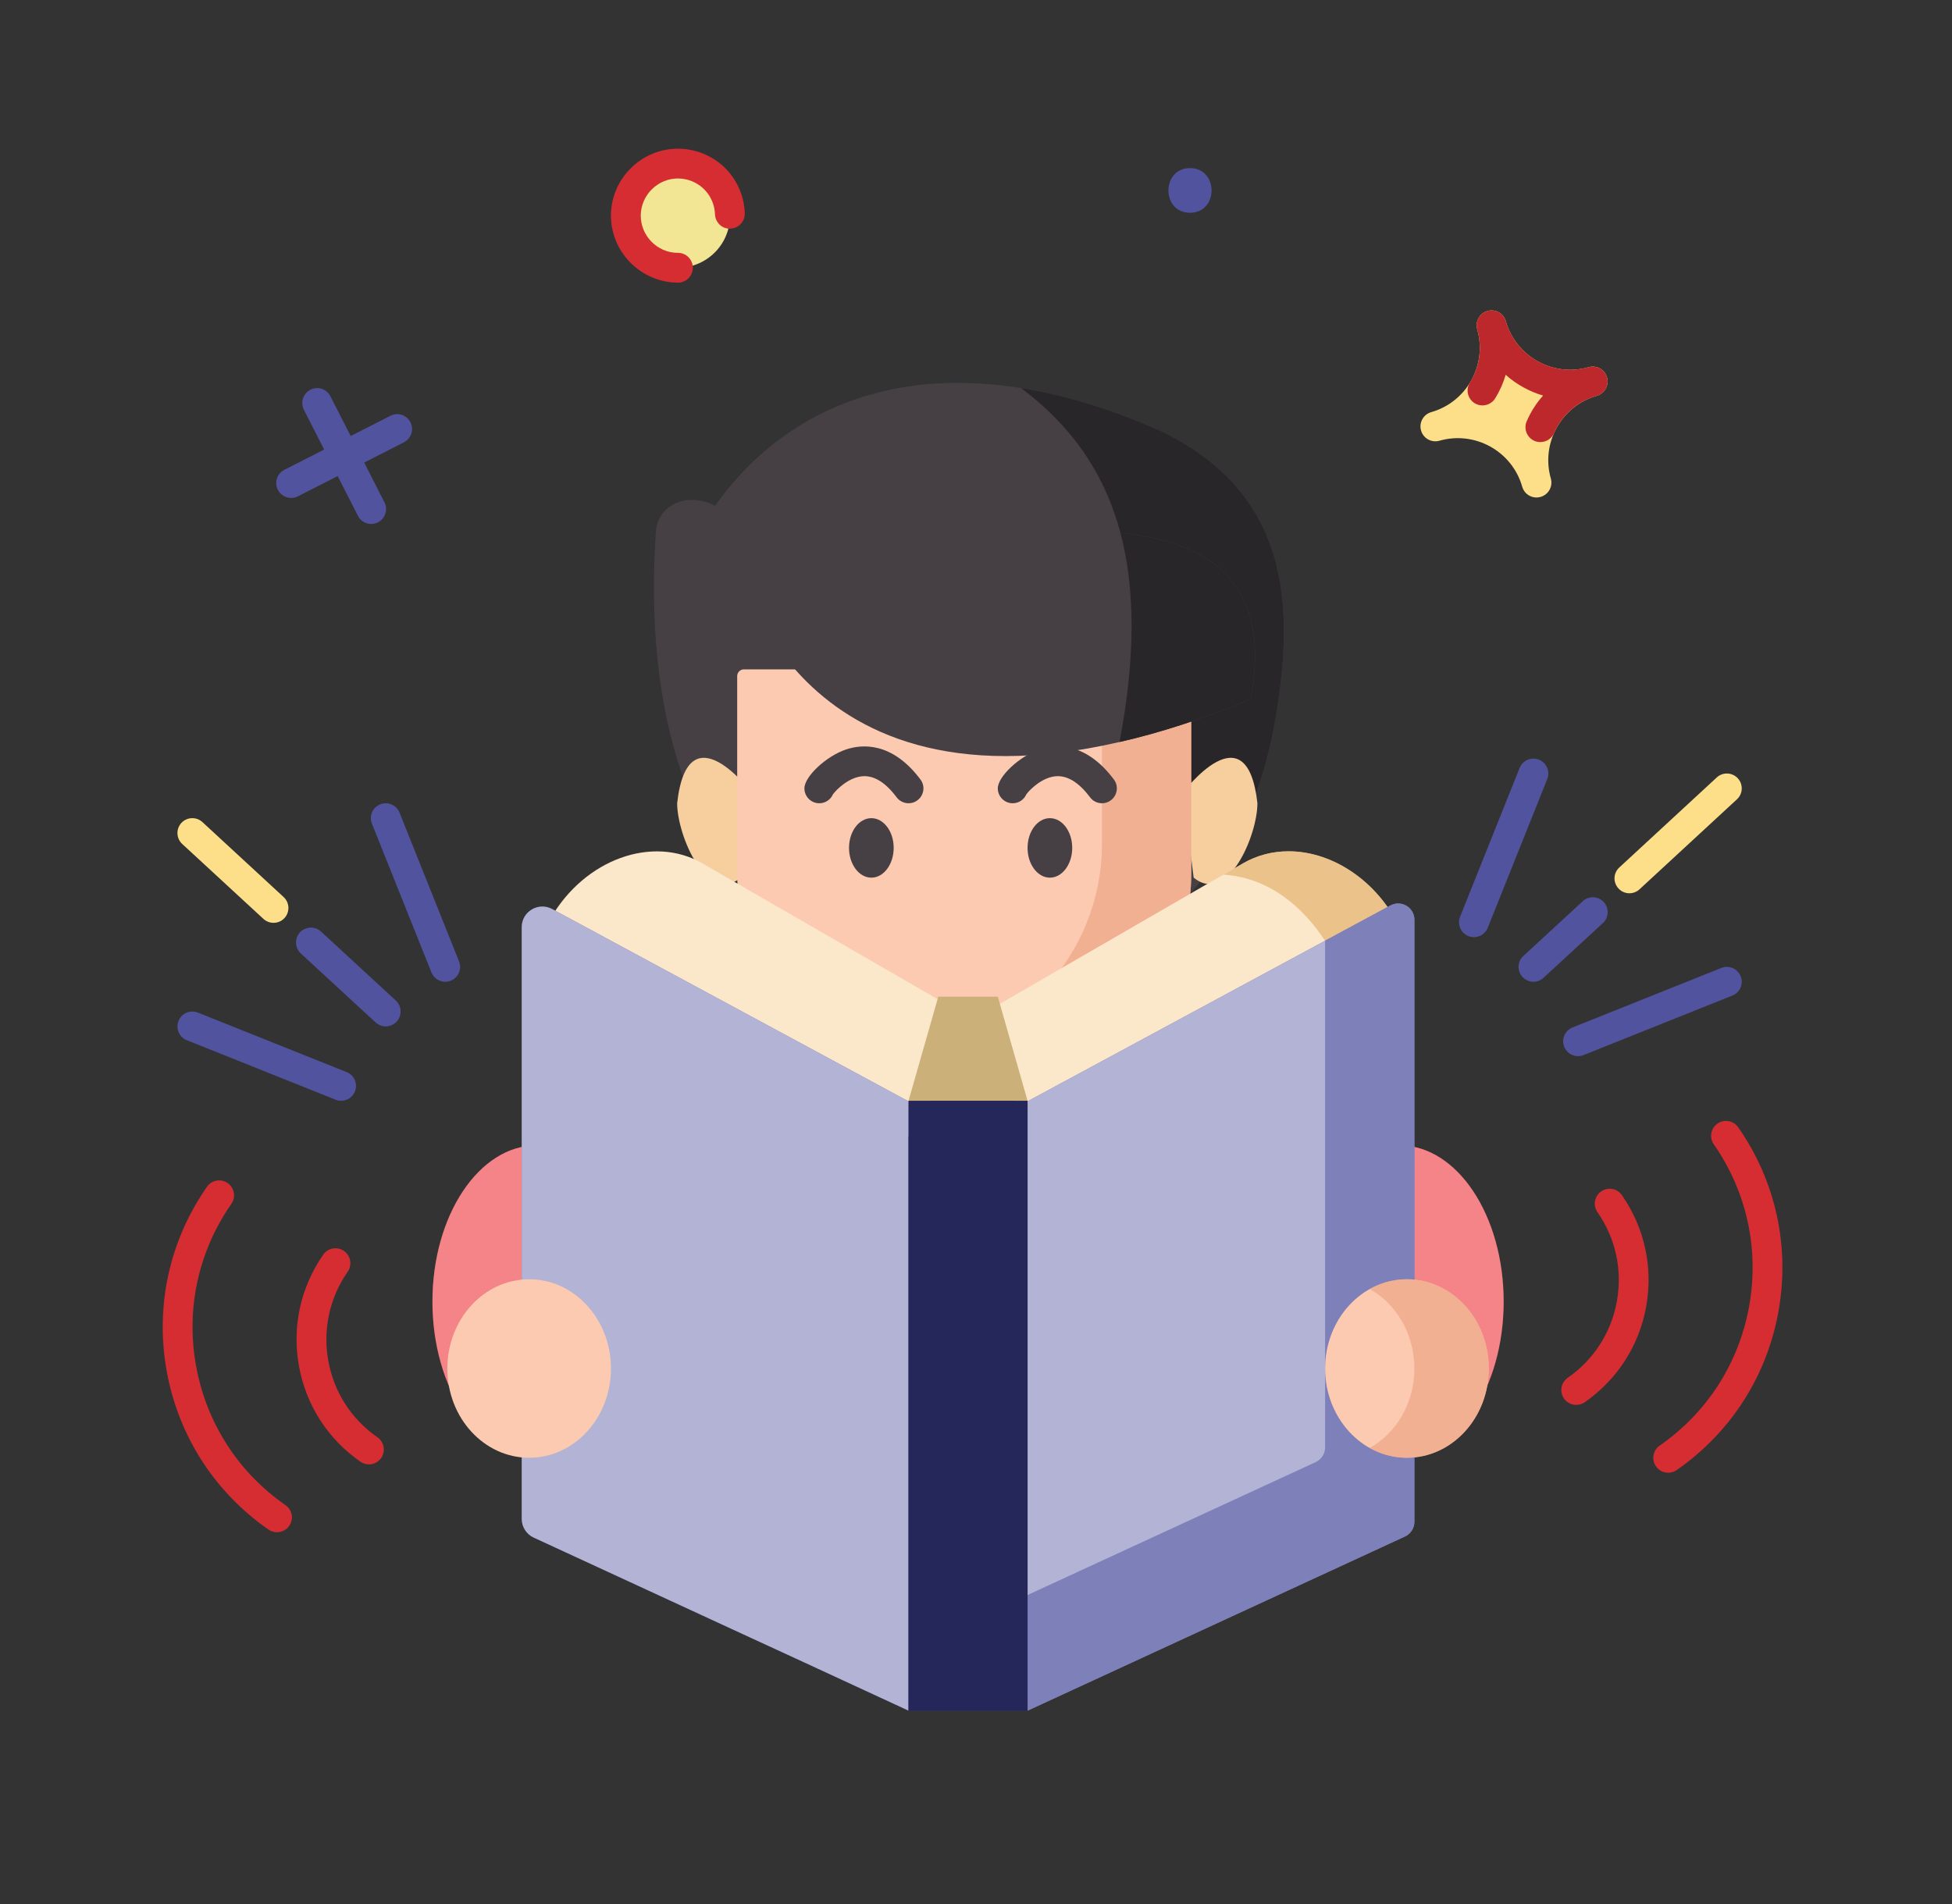 <svg width="41" height="40" viewBox="0 0 41 40" fill="none" xmlns="http://www.w3.org/2000/svg">
<rect x="0" y="0" width="41" height="40" fill="#333333" stroke="none"/>
<path d="M29.396 30.625C30.604 30.625 31.583 29.156 31.583 27.344C31.583 25.532 30.604 24.062 29.396 24.062C28.188 24.062 27.208 25.532 27.208 27.344C27.208 29.156 28.188 30.625 29.396 30.625Z" fill="#EC3237"/>
<path d="M29.396 30.625C30.604 30.625 31.583 29.156 31.583 27.344C31.583 25.532 30.604 24.062 29.396 24.062C28.188 24.062 27.208 25.532 27.208 27.344C27.208 29.156 28.188 30.625 29.396 30.625Z" fill="white" fill-opacity="0.4"/>
<path d="M26.896 14.375C26.73 15.691 26.486 16.516 26.149 17.169C25.849 17.756 25.474 18.206 25.021 18.75L15.333 18.125C15.333 18.125 14.602 17.394 14.13 15.625C13.846 14.562 13.652 13.128 13.771 11.25C13.771 10.625 14.396 10.312 15.021 10.625C15.333 10.181 15.702 9.775 16.127 9.422C17.396 8.369 19.171 7.787 21.446 8.153C22.352 8.297 23.337 8.591 24.396 9.062C26.752 10.206 27.162 12.15 26.896 14.375Z" fill="#464045"/>
<path d="M26.896 14.375C26.73 15.691 26.486 16.516 26.149 17.169C24.502 17.188 23.146 17.188 23.146 17.188C24.412 12.488 23.696 9.838 21.446 8.153C22.352 8.297 23.337 8.591 24.396 9.062C26.752 10.206 27.162 12.15 26.896 14.375Z" fill="#282628"/>
<path d="M11.271 30.625C12.479 30.625 13.458 29.156 13.458 27.344C13.458 25.532 12.479 24.062 11.271 24.062C10.063 24.062 9.083 25.532 9.083 27.344C9.083 29.156 10.063 30.625 11.271 30.625Z" fill="#EC3237"/>
<path d="M11.271 30.625C12.479 30.625 13.458 29.156 13.458 27.344C13.458 25.532 12.479 24.062 11.271 24.062C10.063 24.062 9.083 25.532 9.083 27.344C9.083 29.156 10.063 30.625 11.271 30.625Z" fill="white" fill-opacity="0.4"/>
<path d="M25.072 18.438C25.792 19.025 26.411 17.545 26.411 16.875C26.188 14.866 24.848 16.652 24.848 16.652L25.072 18.438Z" fill="#F7CF9F"/>
<path d="M15.563 18.438C14.842 19.025 14.223 17.545 14.223 16.875C14.447 14.866 15.786 16.652 15.786 16.652L15.563 18.438Z" fill="#F7CF9F"/>
<path d="M20.555 22.812H19.949C17.483 22.812 15.484 20.813 15.484 18.347V14.204C15.484 14.126 15.547 14.062 15.626 14.062H24.879C24.957 14.062 25.021 14.126 25.021 14.204V18.347C25.021 20.813 23.021 22.812 20.555 22.812Z" fill="#FCCAB1"/>
<g opacity="0.6">
<path d="M25.021 14.203V18.347C25.021 20.812 23.021 22.812 20.555 22.812H19.949C19.102 22.812 18.311 22.578 17.637 22.166C17.78 22.181 17.927 22.188 18.074 22.188H18.68C21.146 22.188 23.146 20.188 23.146 17.722V14.062H24.88C24.958 14.062 25.021 14.125 25.021 14.203Z" fill="#EA9E7D"/>
</g>
<path d="M18.302 18.438C18.561 18.438 18.771 18.158 18.771 17.812C18.771 17.467 18.561 17.188 18.302 17.188C18.043 17.188 17.833 17.467 17.833 17.812C17.833 18.158 18.043 18.438 18.302 18.438Z" fill="#464045"/>
<path d="M19.084 16.875C18.989 16.875 18.895 16.832 18.833 16.75C18.605 16.445 18.372 16.298 18.137 16.306C17.835 16.318 17.563 16.592 17.495 16.688C17.447 16.798 17.337 16.875 17.208 16.875C17.036 16.875 16.896 16.735 16.896 16.562C16.896 16.312 17.355 15.884 17.773 15.744C18.097 15.636 18.732 15.574 19.333 16.375C19.437 16.513 19.409 16.709 19.271 16.812C19.215 16.855 19.149 16.875 19.084 16.875Z" fill="#464045"/>
<path d="M22.052 18.438C22.311 18.438 22.521 18.158 22.521 17.812C22.521 17.467 22.311 17.188 22.052 17.188C21.793 17.188 21.583 17.467 21.583 17.812C21.583 18.158 21.793 18.438 22.052 18.438Z" fill="#464045"/>
<path d="M23.146 16.875C23.051 16.875 22.957 16.832 22.896 16.75C22.667 16.445 22.434 16.298 22.199 16.306C21.897 16.318 21.625 16.592 21.557 16.688C21.509 16.798 21.399 16.875 21.271 16.875C21.098 16.875 20.958 16.735 20.958 16.562C20.958 16.312 21.417 15.884 21.835 15.744C22.161 15.636 22.796 15.574 23.396 16.375C23.5 16.513 23.471 16.709 23.333 16.812C23.277 16.855 23.212 16.875 23.146 16.875Z" fill="#464045"/>
<path d="M26.271 14.688C25.262 15.106 24.346 15.4 23.515 15.588C19.949 16.413 17.946 15.369 16.852 14.228C15.912 13.244 15.646 12.188 15.646 12.188C16.271 12.05 16.89 11.919 17.499 11.8C19.808 11.338 21.94 11.034 23.533 11.194C25.549 11.4 26.705 12.353 26.271 14.688Z" fill="#464045"/>
<path d="M26.271 14.688C25.261 15.106 24.346 15.4 23.515 15.588C23.852 13.809 23.846 12.372 23.533 11.194C25.549 11.4 26.705 12.353 26.271 14.688Z" fill="#282628"/>
<path d="M19.396 24.062L11.567 19.29C12.282 18.051 13.709 17.535 14.754 18.138L19.921 21.122L19.396 24.062Z" fill="#FBE7CA"/>
<path d="M29.296 19.291L28.018 20.069L26.774 20.828L21.468 24.062L20.943 21.122L25.462 18.509L25.699 18.375L26.108 18.137C26.405 17.966 26.73 17.884 27.065 17.884C27.905 17.884 28.783 18.403 29.296 19.291Z" fill="#FBE7CA"/>
<g opacity="0.6">
<path d="M29.296 19.291L28.018 20.069C27.262 18.728 26.324 18.413 25.699 18.375L26.108 18.137C26.405 17.966 26.73 17.884 27.065 17.884C27.905 17.884 28.783 18.403 29.296 19.291Z" fill="#E2AA61"/>
</g>
<path d="M15.543 34.303L11.211 32.303C11.058 32.234 10.958 32.078 10.958 31.909V30.616V30.591V26.884V24.097V23.022V21.438V19.478C10.958 19.15 11.308 18.941 11.599 19.097L18.065 22.587L18.077 22.594L18.933 23.056L19.083 23.137V35.938L16.88 34.919L15.543 34.303Z" fill="#3E4095"/>
<path d="M15.543 34.303L11.211 32.303C11.058 32.234 10.958 32.078 10.958 31.909V30.616V30.591V26.884V24.097V23.022V21.438V19.478C10.958 19.15 11.308 18.941 11.599 19.097L18.065 22.587L18.077 22.594L18.933 23.056L19.083 23.137V35.938L16.88 34.919L15.543 34.303Z" fill="white" fill-opacity="0.6"/>
<path d="M21.583 35.938L29.51 32.279C29.631 32.223 29.708 32.102 29.708 31.969V19.322C29.708 19.064 29.432 18.899 29.205 19.022L21.583 23.136V35.938Z" fill="#3E4095"/>
<path d="M21.583 35.938L29.51 32.279C29.631 32.223 29.708 32.102 29.708 31.969V19.322C29.708 19.064 29.432 18.899 29.205 19.022L21.583 23.136V35.938Z" fill="white" fill-opacity="0.6"/>
<g opacity="0.6">
<path d="M29.708 19.322V31.969C29.708 32.103 29.63 32.222 29.512 32.278L21.583 35.938V33.509L27.637 30.716C27.755 30.659 27.833 30.541 27.833 30.406V19.762L29.205 19.022C29.433 18.9 29.708 19.062 29.708 19.322Z" fill="#3E4095"/>
<path d="M29.708 19.322V31.969C29.708 32.103 29.63 32.222 29.512 32.278L21.583 35.938V33.509L27.637 30.716C27.755 30.659 27.833 30.541 27.833 30.406V19.762L29.205 19.022C29.433 18.9 29.708 19.062 29.708 19.322Z" fill="white" fill-opacity="0.16"/>
</g>
<path d="M20.958 20.938H19.708L19.083 23.125H21.583L20.958 20.938Z" fill="#CCB079"/>
<path d="M21.583 23.125H19.083V35.938H21.583V23.125Z" fill="#3E4095"/>
<path d="M21.583 23.125H19.083V35.938H21.583V23.125Z" fill="black" fill-opacity="0.4"/>
<path d="M11.115 30.625C12.064 30.625 12.833 29.785 12.833 28.75C12.833 27.715 12.064 26.875 11.115 26.875C10.165 26.875 9.396 27.715 9.396 28.75C9.396 29.785 10.165 30.625 11.115 30.625Z" fill="#FCCAB1"/>
<path d="M29.552 30.625C30.501 30.625 31.271 29.785 31.271 28.75C31.271 27.715 30.501 26.875 29.552 26.875C28.603 26.875 27.833 27.715 27.833 28.75C27.833 29.785 28.603 30.625 29.552 30.625Z" fill="#FCCAB1"/>
<g opacity="0.6">
<path d="M31.271 28.75C31.271 29.784 30.502 30.625 29.552 30.625C29.271 30.625 29.005 30.553 28.771 30.419C29.327 30.109 29.708 29.478 29.708 28.75C29.708 28.022 29.327 27.391 28.771 27.081C29.005 26.947 29.271 26.875 29.552 26.875C30.502 26.875 31.271 27.716 31.271 28.75Z" fill="#EA9E7D"/>
</g>
<path d="M29.848 9.044C29.8 8.878 29.897 8.705 30.063 8.658C30.808 8.445 31.241 7.665 31.028 6.92C30.981 6.754 31.077 6.581 31.243 6.533C31.409 6.486 31.582 6.582 31.629 6.748C31.842 7.494 32.622 7.927 33.368 7.714C33.534 7.666 33.707 7.762 33.754 7.928C33.801 8.094 33.705 8.267 33.539 8.315C32.794 8.528 32.361 9.308 32.574 10.053C32.621 10.219 32.525 10.392 32.359 10.439C32.193 10.487 32.02 10.391 31.973 10.225C31.76 9.479 30.98 9.046 30.234 9.259C30.068 9.306 29.895 9.21 29.848 9.044Z" fill="#FEDF89"/>
<path d="M32.353 9.287C32.312 9.287 32.27 9.279 32.23 9.262C32.072 9.193 31.999 9.009 32.067 8.851C32.153 8.651 32.27 8.469 32.412 8.31C32.121 8.225 31.852 8.075 31.625 7.873C31.575 8.046 31.501 8.213 31.405 8.368C31.314 8.515 31.121 8.56 30.974 8.47C30.827 8.379 30.782 8.186 30.873 8.04C31.083 7.701 31.138 7.303 31.028 6.919C30.981 6.753 31.077 6.581 31.243 6.533C31.408 6.486 31.582 6.582 31.629 6.748C31.843 7.493 32.622 7.926 33.367 7.714H33.368C33.532 7.667 33.707 7.762 33.754 7.928C33.801 8.094 33.706 8.267 33.539 8.315C33.134 8.431 32.806 8.717 32.641 9.099C32.59 9.217 32.475 9.287 32.353 9.287Z" fill="#EC3237"/>
<path d="M32.353 9.287C32.312 9.287 32.27 9.279 32.23 9.262C32.072 9.193 31.999 9.009 32.067 8.851C32.153 8.651 32.27 8.469 32.412 8.31C32.121 8.225 31.852 8.075 31.625 7.873C31.575 8.046 31.501 8.213 31.405 8.368C31.314 8.515 31.121 8.56 30.974 8.47C30.827 8.379 30.782 8.186 30.873 8.04C31.083 7.701 31.138 7.303 31.028 6.919C30.981 6.753 31.077 6.581 31.243 6.533C31.408 6.486 31.582 6.582 31.629 6.748C31.843 7.493 32.622 7.926 33.367 7.714H33.368C33.532 7.667 33.707 7.762 33.754 7.928C33.801 8.094 33.706 8.267 33.539 8.315C33.134 8.431 32.806 8.717 32.641 9.099C32.59 9.217 32.475 9.287 32.353 9.287Z" fill="black" fill-opacity="0.2"/>
<path d="M33.107 29.514C33.008 29.514 32.911 29.468 32.85 29.38C32.752 29.238 32.787 29.043 32.929 28.945C33.477 28.564 33.844 27.992 33.962 27.334C34.08 26.677 33.935 26.013 33.553 25.465C33.455 25.323 33.49 25.129 33.631 25.03C33.773 24.932 33.968 24.966 34.066 25.108C34.543 25.793 34.724 26.623 34.577 27.445C34.43 28.266 33.971 28.981 33.286 29.458C33.231 29.496 33.169 29.514 33.107 29.514Z" fill="#EC3237"/>
<path d="M33.107 29.514C33.008 29.514 32.911 29.468 32.85 29.38C32.752 29.238 32.787 29.043 32.929 28.945C33.477 28.564 33.844 27.992 33.962 27.334C34.08 26.677 33.935 26.013 33.553 25.465C33.455 25.323 33.49 25.129 33.631 25.03C33.773 24.932 33.968 24.966 34.066 25.108C34.543 25.793 34.724 26.623 34.577 27.445C34.43 28.266 33.971 28.981 33.286 29.458C33.231 29.496 33.169 29.514 33.107 29.514Z" fill="black" fill-opacity="0.1"/>
<path d="M35.039 30.939C34.94 30.939 34.843 30.893 34.782 30.805C34.683 30.664 34.719 30.469 34.86 30.37C35.857 29.677 36.525 28.636 36.74 27.44C36.954 26.244 36.691 25.037 35.997 24.04C35.898 23.898 35.933 23.703 36.075 23.605C36.216 23.506 36.411 23.541 36.51 23.683C37.299 24.817 37.599 26.191 37.355 27.551C37.111 28.911 36.352 30.094 35.217 30.883C35.163 30.921 35.1 30.939 35.039 30.939Z" fill="#EC3237"/>
<path d="M35.039 30.939C34.94 30.939 34.843 30.893 34.782 30.805C34.683 30.664 34.719 30.469 34.86 30.37C35.857 29.677 36.525 28.636 36.74 27.44C36.954 26.244 36.691 25.037 35.997 24.04C35.898 23.898 35.933 23.703 36.075 23.605C36.216 23.506 36.411 23.541 36.51 23.683C37.299 24.817 37.599 26.191 37.355 27.551C37.111 28.911 36.352 30.094 35.217 30.883C35.163 30.921 35.1 30.939 35.039 30.939Z" fill="black" fill-opacity="0.1"/>
<path d="M7.749 30.764C7.687 30.764 7.625 30.746 7.571 30.708C6.886 30.232 6.427 29.517 6.279 28.695C6.132 27.873 6.313 27.044 6.79 26.358C6.888 26.217 7.083 26.182 7.225 26.281C7.366 26.379 7.401 26.574 7.303 26.716C6.922 27.264 6.777 27.927 6.895 28.585C7.012 29.242 7.379 29.814 7.928 30.195C8.069 30.294 8.104 30.488 8.006 30.63C7.945 30.717 7.847 30.764 7.749 30.764Z" fill="#EC3237"/>
<path d="M7.749 30.764C7.687 30.764 7.625 30.746 7.571 30.708C6.886 30.232 6.427 29.517 6.279 28.695C6.132 27.873 6.313 27.044 6.79 26.358C6.888 26.217 7.083 26.182 7.225 26.281C7.366 26.379 7.401 26.574 7.303 26.716C6.922 27.264 6.777 27.927 6.895 28.585C7.012 29.242 7.379 29.814 7.928 30.195C8.069 30.294 8.104 30.488 8.006 30.63C7.945 30.717 7.847 30.764 7.749 30.764Z" fill="black" fill-opacity="0.1"/>
<path d="M5.817 32.189C5.756 32.189 5.693 32.171 5.639 32.133C4.505 31.344 3.746 30.161 3.501 28.801C3.257 27.441 3.557 26.067 4.347 24.933C4.445 24.791 4.64 24.756 4.782 24.855C4.923 24.953 4.958 25.148 4.86 25.29C4.166 26.287 3.902 27.495 4.117 28.69C4.332 29.886 4.999 30.927 5.996 31.62C6.138 31.719 6.173 31.913 6.075 32.055C6.013 32.143 5.916 32.189 5.817 32.189Z" fill="#EC3237"/>
<path d="M5.817 32.189C5.756 32.189 5.693 32.171 5.639 32.133C4.505 31.344 3.746 30.161 3.501 28.801C3.257 27.441 3.557 26.067 4.347 24.933C4.445 24.791 4.64 24.756 4.782 24.855C4.923 24.953 4.958 25.148 4.86 25.29C4.166 26.287 3.902 27.495 4.117 28.69C4.332 29.886 4.999 30.927 5.996 31.62C6.138 31.719 6.173 31.913 6.075 32.055C6.013 32.143 5.916 32.189 5.817 32.189Z" fill="black" fill-opacity="0.1"/>
<path d="M7.796 11.007C7.683 11.007 7.573 10.945 7.518 10.836L6.383 8.609C6.305 8.455 6.366 8.267 6.52 8.188C6.674 8.109 6.861 8.171 6.94 8.325L8.075 10.553C8.153 10.706 8.092 10.894 7.938 10.973C7.892 10.996 7.844 11.007 7.796 11.007Z" fill="#3E4095"/>
<path d="M7.796 11.007C7.683 11.007 7.573 10.945 7.518 10.836L6.383 8.609C6.305 8.455 6.366 8.267 6.52 8.188C6.674 8.109 6.861 8.171 6.94 8.325L8.075 10.553C8.153 10.706 8.092 10.894 7.938 10.973C7.892 10.996 7.844 11.007 7.796 11.007Z" fill="white" fill-opacity="0.1"/>
<path d="M6.115 10.461C6.001 10.461 5.892 10.398 5.836 10.29C5.758 10.136 5.819 9.948 5.973 9.87L8.201 8.735C8.355 8.656 8.542 8.718 8.621 8.872C8.699 9.025 8.638 9.213 8.484 9.292L6.257 10.427C6.211 10.45 6.163 10.461 6.115 10.461Z" fill="#3E4095"/>
<path d="M6.115 10.461C6.001 10.461 5.892 10.398 5.836 10.29C5.758 10.136 5.819 9.948 5.973 9.87L8.201 8.735C8.355 8.656 8.542 8.718 8.621 8.872C8.699 9.025 8.638 9.213 8.484 9.292L6.257 10.427C6.211 10.45 6.163 10.461 6.115 10.461Z" fill="white" fill-opacity="0.1"/>
<path d="M15.326 4.654C15.259 5.254 14.717 5.686 14.117 5.618C13.517 5.551 13.085 5.009 13.153 4.409C13.22 3.808 13.762 3.377 14.362 3.444C14.962 3.512 15.394 4.053 15.326 4.654Z" fill="#F2E593"/>
<path d="M14.24 5.938C14.191 5.938 14.142 5.934 14.093 5.93C13.314 5.841 12.757 5.144 12.841 4.375C12.93 3.606 13.623 3.047 14.396 3.133C15.094 3.213 15.618 3.779 15.643 4.48C15.649 4.652 15.514 4.797 15.341 4.803C15.168 4.813 15.024 4.674 15.018 4.502C15.004 4.113 14.713 3.799 14.326 3.754C13.9 3.706 13.512 4.018 13.463 4.445C13.416 4.871 13.726 5.259 14.153 5.308C14.175 5.31 14.207 5.312 14.24 5.312C14.412 5.312 14.552 5.452 14.552 5.625C14.552 5.798 14.412 5.938 14.24 5.938Z" fill="#EC3237"/>
<path d="M14.24 5.938C14.191 5.938 14.142 5.934 14.093 5.93C13.314 5.841 12.757 5.144 12.841 4.375C12.93 3.606 13.623 3.047 14.396 3.133C15.094 3.213 15.618 3.779 15.643 4.48C15.649 4.652 15.514 4.797 15.341 4.803C15.168 4.813 15.024 4.674 15.018 4.502C15.004 4.113 14.713 3.799 14.326 3.754C13.9 3.706 13.512 4.018 13.463 4.445C13.416 4.871 13.726 5.259 14.153 5.308C14.175 5.31 14.207 5.312 14.24 5.312C14.412 5.312 14.552 5.452 14.552 5.625C14.552 5.798 14.412 5.938 14.24 5.938Z" fill="black" fill-opacity="0.1"/>
<path d="M34.224 18.766C34.14 18.766 34.056 18.732 33.995 18.665C33.877 18.538 33.885 18.341 34.012 18.224L36.059 16.333C36.185 16.216 36.383 16.223 36.501 16.351C36.618 16.477 36.61 16.675 36.483 16.792L34.436 18.683C34.376 18.738 34.3 18.766 34.224 18.766Z" fill="#FEDF89"/>
<path d="M32.208 20.625C32.124 20.625 32.04 20.591 31.979 20.524C31.862 20.398 31.87 20.2 31.997 20.083L33.244 18.933C33.371 18.816 33.568 18.824 33.685 18.951C33.802 19.078 33.794 19.275 33.667 19.392L32.42 20.542C32.36 20.598 32.284 20.625 32.208 20.625Z" fill="#3E4095"/>
<path d="M32.208 20.625C32.124 20.625 32.04 20.591 31.979 20.524C31.862 20.398 31.87 20.2 31.997 20.083L33.244 18.933C33.371 18.816 33.568 18.824 33.685 18.951C33.802 19.078 33.794 19.275 33.667 19.392L32.42 20.542C32.36 20.598 32.284 20.625 32.208 20.625Z" fill="white" fill-opacity="0.1"/>
<path d="M30.958 19.688C30.92 19.688 30.88 19.68 30.842 19.665C30.682 19.601 30.604 19.419 30.668 19.259L31.918 16.134C31.982 15.973 32.166 15.896 32.324 15.96C32.485 16.024 32.563 16.206 32.499 16.366L31.249 19.491C31.2 19.613 31.082 19.688 30.958 19.688Z" fill="#3E4095"/>
<path d="M30.958 19.688C30.92 19.688 30.88 19.68 30.842 19.665C30.682 19.601 30.604 19.419 30.668 19.259L31.918 16.134C31.982 15.973 32.166 15.896 32.324 15.96C32.485 16.024 32.563 16.206 32.499 16.366L31.249 19.491C31.2 19.613 31.082 19.688 30.958 19.688Z" fill="white" fill-opacity="0.1"/>
<path d="M33.146 22.188C33.022 22.188 32.904 22.113 32.855 21.991C32.791 21.831 32.87 21.649 33.03 21.585L36.155 20.335C36.314 20.272 36.497 20.349 36.561 20.509C36.625 20.669 36.547 20.851 36.387 20.915L33.262 22.165C33.224 22.18 33.185 22.188 33.146 22.188Z" fill="#3E4095"/>
<path d="M33.146 22.188C33.022 22.188 32.904 22.113 32.855 21.991C32.791 21.831 32.87 21.649 33.03 21.585L36.155 20.335C36.314 20.272 36.497 20.349 36.561 20.509C36.625 20.669 36.547 20.851 36.387 20.915L33.262 22.165C33.224 22.18 33.185 22.188 33.146 22.188Z" fill="white" fill-opacity="0.1"/>
<path d="M5.746 19.387C5.67 19.387 5.594 19.36 5.534 19.305L3.827 17.73C3.701 17.613 3.693 17.415 3.81 17.288C3.926 17.162 4.124 17.154 4.251 17.27L5.957 18.845C6.084 18.962 6.092 19.16 5.975 19.287C5.914 19.354 5.83 19.387 5.746 19.387Z" fill="#FEDF89"/>
<path d="M8.102 21.562C8.026 21.562 7.95 21.535 7.89 21.48L6.318 20.03C6.191 19.913 6.183 19.715 6.3 19.588C6.417 19.462 6.615 19.453 6.742 19.57L8.314 21.02C8.441 21.137 8.448 21.335 8.331 21.462C8.27 21.529 8.186 21.562 8.102 21.562Z" fill="#3E4095"/>
<path d="M8.102 21.562C8.026 21.562 7.95 21.535 7.89 21.48L6.318 20.03C6.191 19.913 6.183 19.715 6.3 19.588C6.417 19.462 6.615 19.453 6.742 19.57L8.314 21.02C8.441 21.137 8.448 21.335 8.331 21.462C8.27 21.529 8.186 21.562 8.102 21.562Z" fill="white" fill-opacity="0.1"/>
<path d="M9.352 20.625C9.228 20.625 9.111 20.551 9.062 20.429L7.812 17.304C7.748 17.143 7.826 16.962 7.986 16.898C8.147 16.834 8.328 16.912 8.392 17.072L9.642 20.197C9.706 20.357 9.628 20.539 9.468 20.603C9.43 20.618 9.391 20.625 9.352 20.625Z" fill="#3E4095"/>
<path d="M9.352 20.625C9.228 20.625 9.111 20.551 9.062 20.429L7.812 17.304C7.748 17.143 7.826 16.962 7.986 16.898C8.147 16.834 8.328 16.912 8.392 17.072L9.642 20.197C9.706 20.357 9.628 20.539 9.468 20.603C9.43 20.618 9.391 20.625 9.352 20.625Z" fill="white" fill-opacity="0.1"/>
<path d="M7.165 23.125C7.126 23.125 7.087 23.118 7.049 23.103L3.924 21.853C3.763 21.788 3.686 21.607 3.75 21.447C3.814 21.286 3.995 21.209 4.156 21.273L7.281 22.523C7.441 22.587 7.519 22.768 7.455 22.929C7.406 23.051 7.289 23.125 7.165 23.125Z" fill="#3E4095"/>
<path d="M7.165 23.125C7.126 23.125 7.087 23.118 7.049 23.103L3.924 21.853C3.763 21.788 3.686 21.607 3.75 21.447C3.814 21.286 3.995 21.209 4.156 21.273L7.281 22.523C7.441 22.587 7.519 22.768 7.455 22.929C7.406 23.051 7.289 23.125 7.165 23.125Z" fill="white" fill-opacity="0.1"/>
<path d="M24.995 4.47C25.598 4.47 25.599 3.532 24.995 3.532C24.392 3.532 24.39 4.47 24.995 4.47Z" fill="#3E4095"/>
<path d="M24.995 4.47C25.598 4.47 25.599 3.532 24.995 3.532C24.392 3.532 24.39 4.47 24.995 4.47Z" fill="white" fill-opacity="0.1"/>
</svg>
